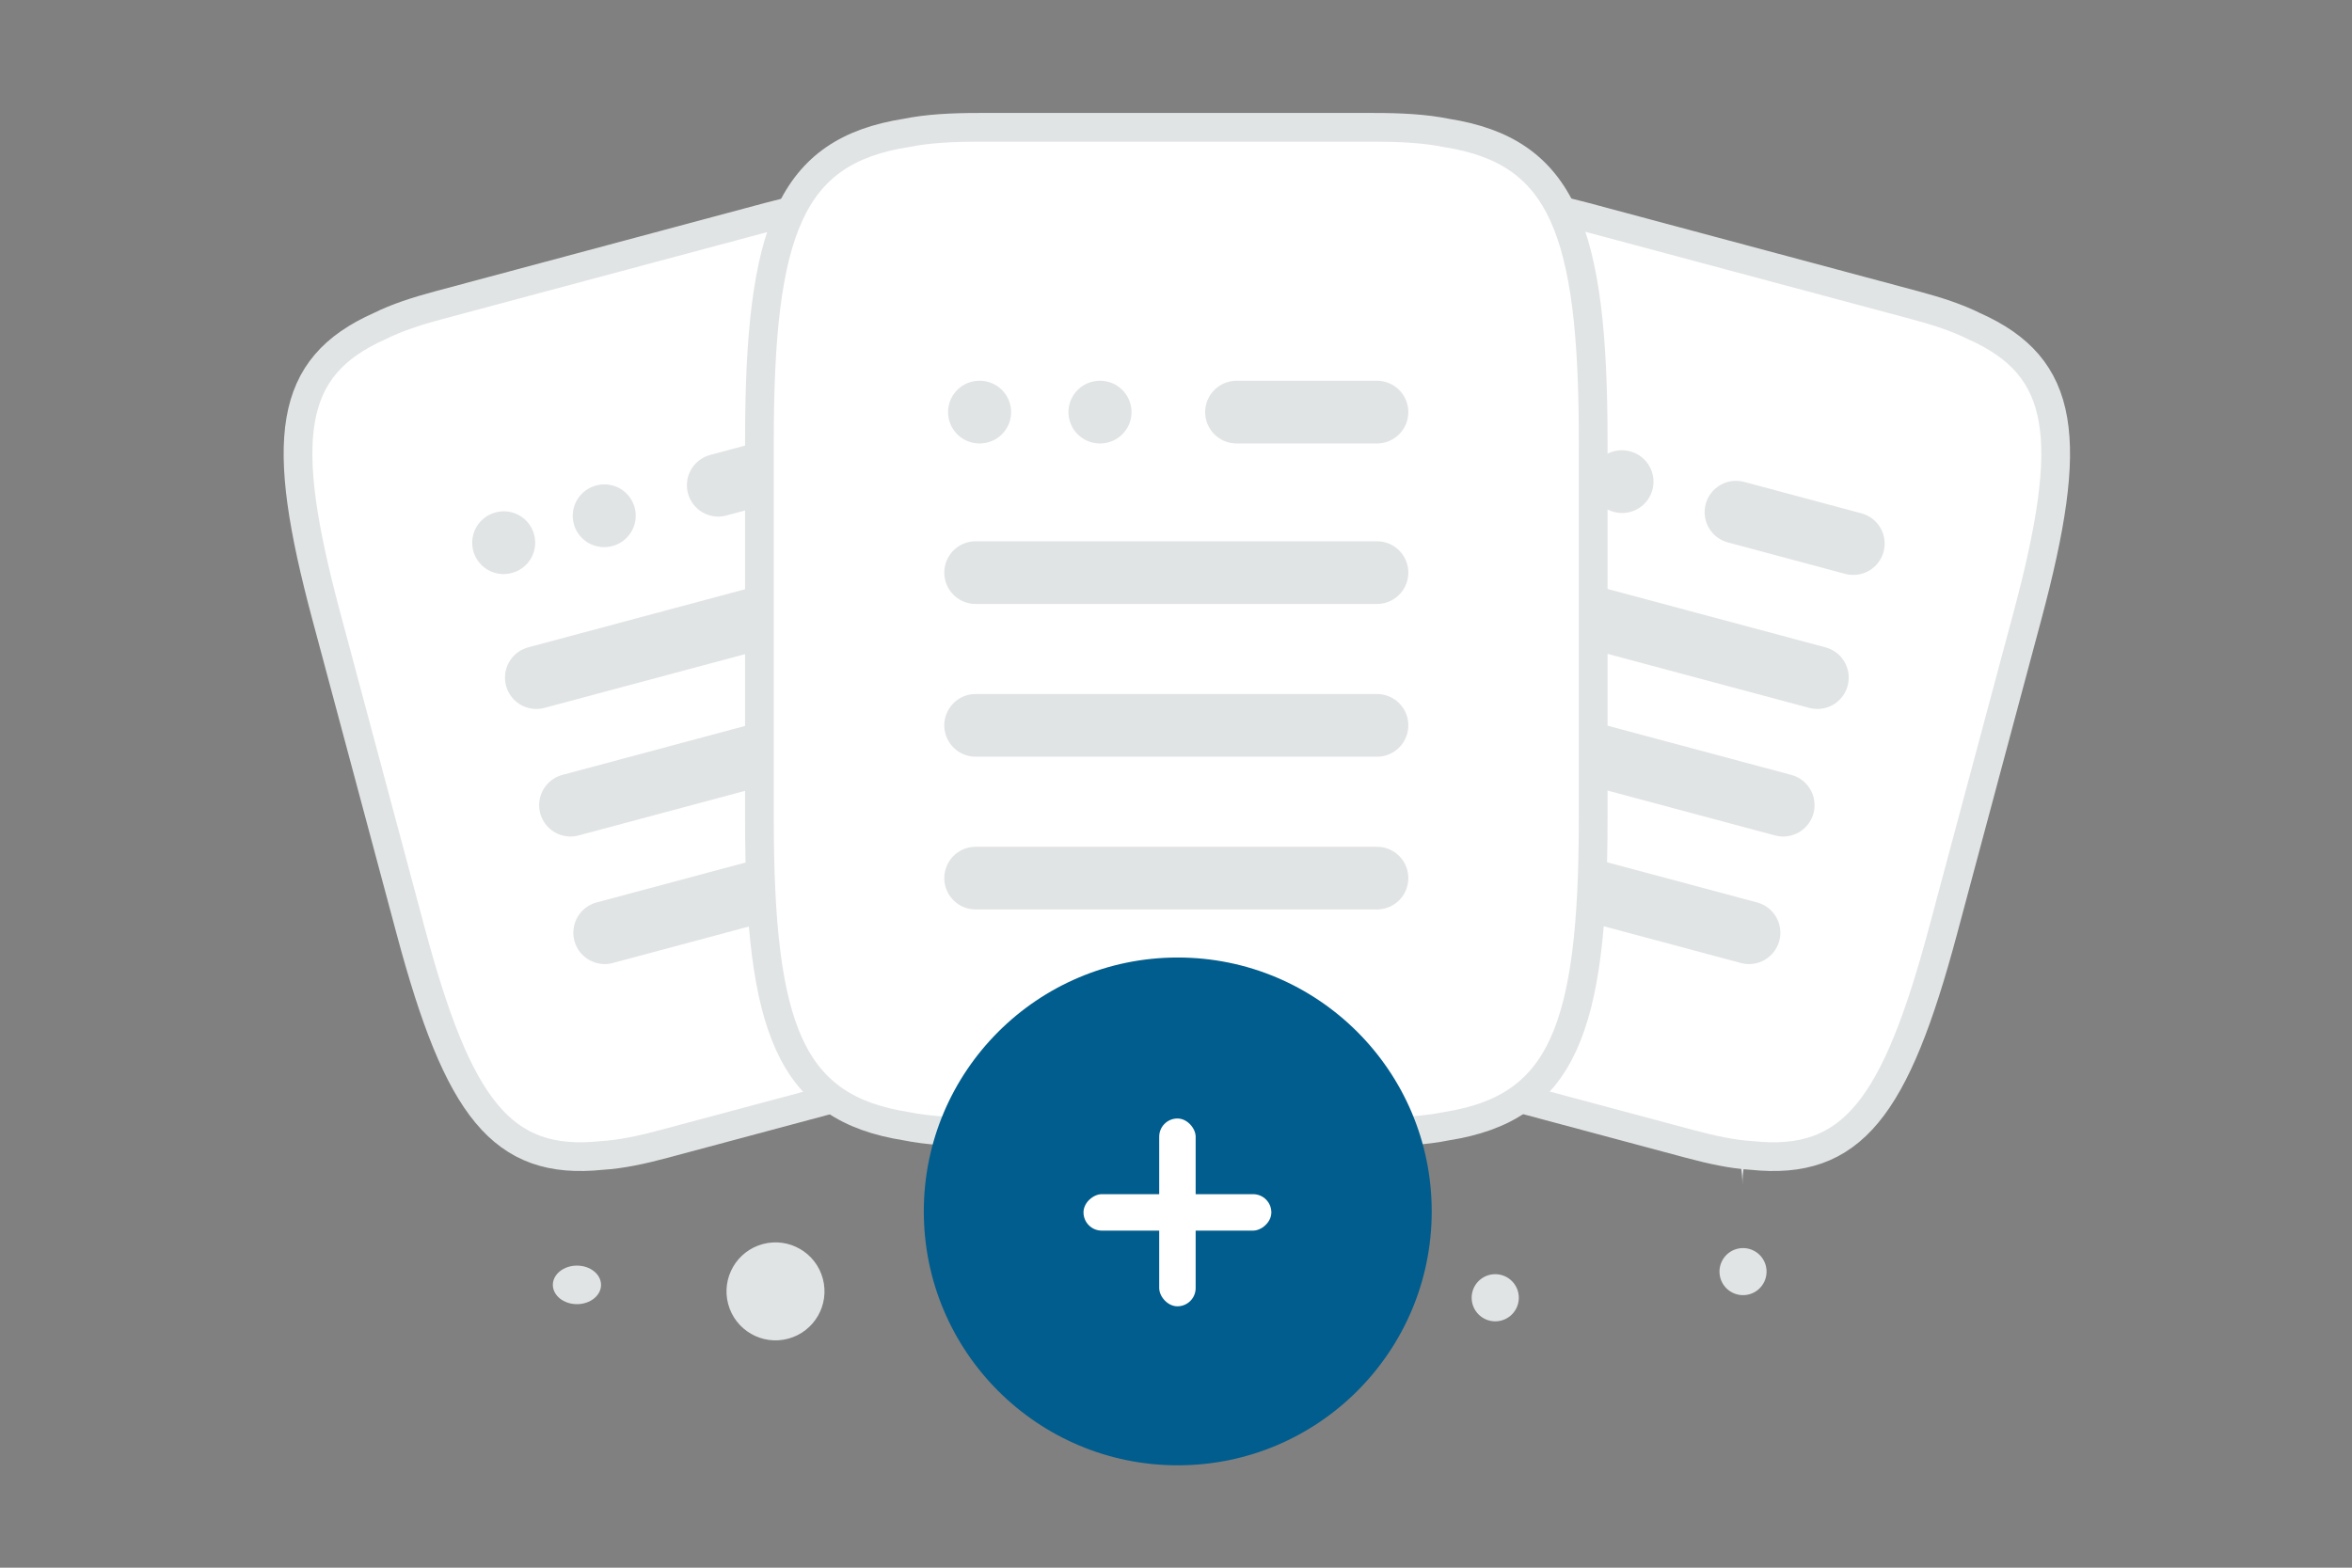 <svg width="900" height="600" viewBox="0 0 900 600" fill="none" xmlns="http://www.w3.org/2000/svg"><rect x="0" y="0" width="900" height="600" fill="#808080" stroke="none"/><path fill="transparent" d="M0 0h900v600H0z"/><path d="M625.858 189.836c-10.581 18.884-33.756 21.479-70.883 17.89-27.922-2.704-53.385-4.796-81.309-20.021-19.545-10.648-35.017-25.056-46.309-39.049-12.236-15.159-29.316-32.459-20.943-49.647 11.506-23.61 78.047-43.496 142.66-10.977 70.977 35.733 87.136 83.347 76.784 101.804z" fill="url(#a)"/><path d="M185.777 194.515c15.47 9.272 37.664.701 37.664.701s-2.902-23.6-18.381-32.861c-15.47-9.272-37.655-.712-37.655-.712s2.902 23.6 18.372 32.872z" fill="url(#b)"/><circle cx="693.726" cy="363.309" r="14.59" transform="rotate(180 693.726 363.309)" fill="#015D8D"/><circle cx="205.029" cy="261.587" r="12.01" transform="rotate(180 205.029 261.587)" fill="#015D8D"/><circle r="13.678" transform="matrix(-1 0 0 1 206.696 418.897)" fill="#015D8D"/><circle r="6.383" transform="matrix(-1 0 0 1 659.934 249.563)" fill="#015D8D"/><circle r="8.207" transform="matrix(-1 0 0 1 448.548 542.418)" fill="#E1E4E5"/><circle r="9.022" transform="matrix(-1 0 0 1 572.157 496.688)" fill="#E1E4E5"/><circle r="10.03" transform="matrix(-1 0 0 1 666.78 158.332)" fill="#E1E4E5"/><circle r="9.007" transform="scale(1 -1) rotate(-75 16.357 -677.952)" fill="#E1E4E5"/><circle r="11.983" transform="matrix(-1 0 0 1 299.879 131.501)" fill="#E1E4E5"/><ellipse rx="9.217" ry="7.374" transform="matrix(-1 0 0 1 220.771 491.764)" fill="#E1E4E5"/><circle r="18.746" transform="scale(1 -1) rotate(-75 -173.683 -440.489)" fill="#E1E4E5"/><path d="M666.62 409.343h.241c1.428 20.231 16.474 20.543 16.474 20.543s-16.592.323-16.592 23.7c0-23.377-16.591-23.7-16.591-23.7s15.04-.312 16.468-20.543z" fill="#E1E4E5"/><path d="m168.112 116.757 126.202-33.815c8.693-2.33 16.513-3.995 23.761-4.431 38.438-4.063 55.06 18.15 73.232 85.968l32.258 120.388c18.172 67.818 14.883 95.366-20.437 111.067-6.495 3.245-14.1 5.713-22.793 8.043l-126.202 33.815c-8.694 2.33-16.514 3.995-23.761 4.431-38.438 4.063-55.061-18.149-73.233-85.968l-32.258-120.388c-18.171-67.818-14.882-95.366 20.438-111.067 6.494-3.245 14.099-5.713 22.793-8.043z" fill="#fff" stroke="#E1E4E5" stroke-width="11"/><path d="m274.837 185.71 44.887-12.027m-114.503 85.663.257-.069 127.992-34.295m-115.168 83.181.257-.069 127.992-34.295M231.383 356.98l.256-.069 127.992-34.295M231.157 197.414l.115-.031m-38.59 10.34.115-.031" stroke="#E1E4E5" stroke-width="24" stroke-linecap="round" stroke-linejoin="round"/><path d="m606.33 82.942 126.201 33.816c8.694 2.329 16.299 4.797 22.794 8.043 35.32 15.7 38.609 43.248 20.437 111.067l-32.258 120.388c-18.172 67.818-34.794 90.031-73.232 85.968-7.248-.437-15.068-2.102-23.762-4.432l-126.201-33.815c-8.694-2.33-16.299-4.797-22.793-8.043-35.32-15.701-38.61-43.248-20.438-111.067l32.258-120.388c18.172-67.819 34.795-90.031 73.233-85.968 7.247.437 15.067 2.102 23.761 4.431z" fill="#fff" stroke="#E1E4E5" stroke-width="11"/><path d="m664.281 196.02 44.887 12.027m-141.995 16.935.257.069 127.992 34.295M554.093 273.8l.256.069 127.992 34.295m-141.328 14.452.256.069 127.992 34.295m-48.66-172.664.115.031m-38.59-10.341.115.031" stroke="#E1E4E5" stroke-width="24" stroke-linecap="round" stroke-linejoin="round"/><path d="M374.553 48.735h151.128c10.411 0 19.647.48 27.875 2.162 44.163 6.968 56.085 36.763 56.085 117.977V313.04c0 81.214-11.922 111.008-56.085 117.976-8.228 1.682-17.464 2.163-27.875 2.163H374.553c-10.411 0-19.647-.481-27.875-2.163-44.163-6.968-56.085-36.762-56.085-117.976V168.874c0-81.214 11.922-111.009 56.085-117.977 8.228-1.682 17.464-2.162 27.875-2.162z" fill="#fff" stroke="#E1E4E5" stroke-width="11"/><path d="M473.154 157.727h53.753m-153.58 61.431h153.58m-153.58 58.459h153.58m-153.58 58.46h153.58m-106.06-178.351h.138m-46.213 0h.138" stroke="#E1E4E5" stroke-width="24" stroke-linecap="round" stroke-linejoin="round"/><circle cx="450.673" cy="463.644" r="97.176" fill="#015D8D"/><rect x="443.573" y="428.08" width="13.947" height="71.881" rx="6.974" fill="#fff"/><rect x="486.487" y="457.047" width="13.947" height="71.881" rx="6.974" transform="rotate(90 486.487 457.047)" fill="#fff"/><defs><linearGradient id="a" x1="554.575" y1="312.226" x2="460.26" y2="-111.585" gradientUnits="userSpaceOnUse"><stop stop-color="#fff"/><stop offset="1" stop-color="#EEE"/></linearGradient><linearGradient id="b" x1="245.641" y1="224.36" x2="121.165" y2="108.706" gradientUnits="userSpaceOnUse"><stop stop-color="#fff"/><stop offset="1" stop-color="#EEE"/></linearGradient></defs></svg>